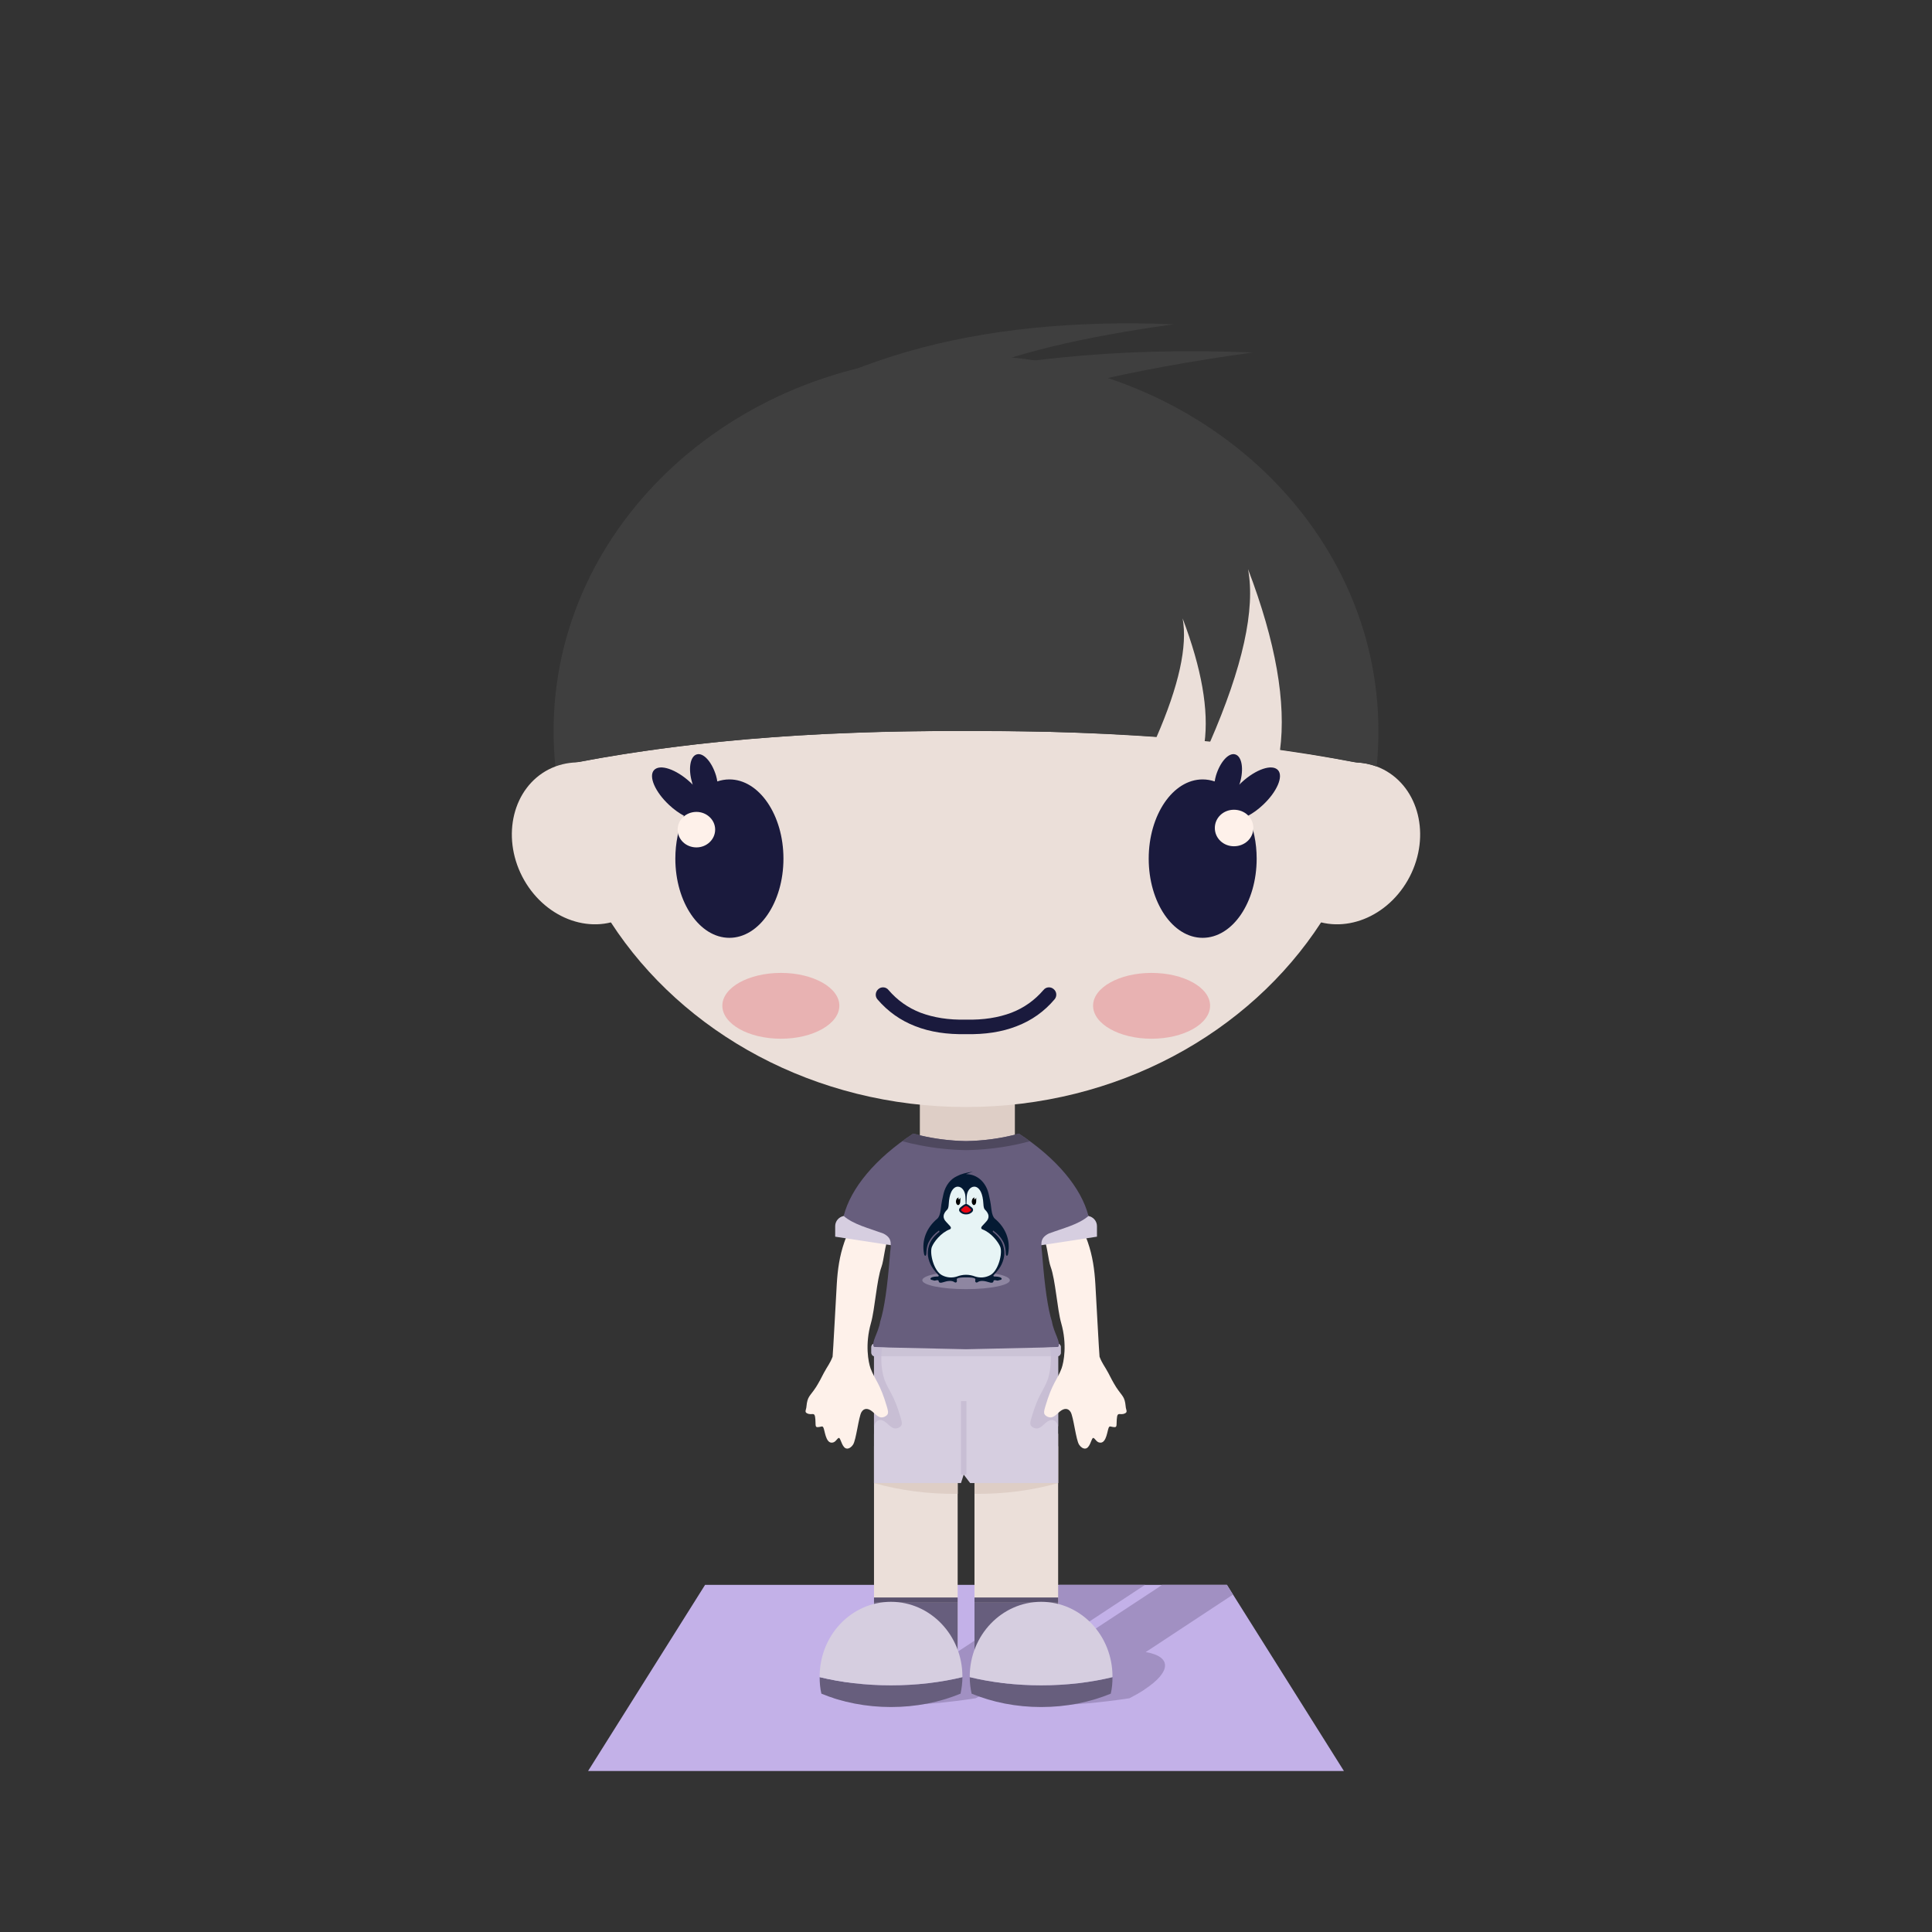 <svg:svg xmlns:dc="http://purl.org/dc/elements/1.1/" xmlns:ns2="http://web.resource.org/cc/" xmlns:rdf="http://www.w3.org/1999/02/22-rdf-syntax-ns#" xmlns:svg="http://www.w3.org/2000/svg" height="13440.0" style="shape-rendering:geometricPrecision; text-rendering:geometricPrecision; image-rendering:optimizeQuality; fill-rule:evenodd; clip-rule:evenodd" version="1.1" viewBox="-2570.0 -1120.0 13440.0 13440.0" width="13440.0" xml:space="preserve">
 <svg:rect x="-2570.0" y="-1120.0" width="13440.0" height="13440.0" fill="#333333" stroke="none"/>
 <svg:defs>
  <svg:style type="text/css">
   
    .fil0 {fill:none}
    .fil21 {fill:black}
    .fil18 {fill:#051A33}
    .fil8 {fill:#1A1A3D}
    .fil10 {fill:#3F3F3F}
    .fil23 {fill:#4E485E}
    .fil5 {fill:#5A526E}
    .fil4 {fill:#675E7D}
    .fil17 {fill:#8E86A1}
    .fil2 {fill:#A190C2}
    .fil1 {fill:#C3B1E8}
    .fil14 {fill:#C6BDD4}
    .fil15 {fill:#C8BED4}
    .fil13 {fill:#CBC3D6}
    .fil6 {fill:#D6CEE0}
    .fil7 {fill:#DECEC6}
    .fil20 {fill:#E7F4F5}
    .fil12 {fill:#E8B2B2}
    .fil19 {fill:#EA0311}
    .fil3 {fill:#EBDFD9}
    .fil9 {fill:#FEF1EA}
    .fil22 {fill:#05172E;fill-rule:nonzero}
    .fil11 {fill:#1A1A3D;fill-rule:nonzero}
    .fil16 {fill:#C8BED4;fill-rule:nonzero}
   
  </svg:style>
 </svg:defs>
 <svg:g id="Layer_x0020_1">
  <svg:polygon class="fil0" points="0,0 8300,0 8300,11200 0,11200 " />
  <svg:g id="_441918443904">
   <svg:g>
    <svg:polygon class="fil1" points="3352,9905 5965,9905 6779,11200 1521,11200 2335,9905 " />
    <svg:path class="fil2" d="M4799 9905l597 0 -46 30 -630 415 -28 18 -256 168c-22,30 -61,63 -112,96l-2 2c-32,21 -67,41 -105,60 -194,30 -390,48 -568,48 -178,0 -320,-18 -422,-48 20,-19 46,-39 76,-60l3 -2c191,-125 516,-230 782,-259l7 -5 28 -18 676 -445zm715 0l451 0 42 68 -572 377 -28 18 -7 5c178,29 183,134 -7,259l-2 2c-32,21 -67,41 -104,60 -197,30 -391,48 -569,48 -178,0 -320,-18 -422,-48 21,-19 45,-39 76,-60l3 -2c51,-33 113,-66 180,-96l255 -168 28 -18 632 -415 44 -30z" />
   </svg:g>
   <svg:g>
    <svg:path class="fil3" d="M3510 8854l582 0 0 1606 -582 0 0 -1606zm1281 0l-582 0 0 1606 582 0 0 -1606z" />
    <svg:path class="fil4" d="M3510 10029l582 0 0 431 -582 0 0 -431zm1281 0l-582 0 0 431 582 0 0 -431z" />
    <svg:path class="fil5" d="M3510 9993l582 0 0 36 -582 0 0 -36zm1281 0l-582 0 0 36 582 0 0 -36z" />
    <svg:path class="fil4" d="M3628 10604c180,0 349,-21 497,-57 0,39 -5,78 -13,115 -146,60 -310,93 -484,93 -174,0 -338,-33 -484,-93 -9,-37 -12,-76 -12,-115 148,36 317,57 496,57zm1045 0c-180,0 -349,-21 -497,-57 0,39 5,78 13,115 146,60 310,93 484,93 174,0 338,-33 484,-93 9,-37 12,-76 12,-115 -148,36 -317,57 -496,57z" />
    <svg:path class="fil6" d="M4125 10547c-148,36 -317,57 -497,57 -179,0 -348,-21 -496,-57 0,-2 0,-3 0,-4 0,-287 221,-520 496,-520 274,0 497,233 497,520 0,1 0,2 0,4zm51 0c148,36 317,57 497,57 179,0 348,-21 496,-57 0,-2 0,-3 0,-4 0,-287 -221,-520 -496,-520 -274,0 -497,233 -497,520 0,1 0,2 0,4z" />
    <svg:path class="fil7" d="M4092 8941l-582 0 0 256c184,52 379,77 582,75l0 -331zm117 0l582 0 0 256c-184,52 -379,77 -582,75l0 -331z" />
    <svg:polygon class="fil7" points="3829,6468 4490,6468 4490,6955 3829,6955 " />
    <svg:path class="fil3" d="M6818 4929c98,-225 163,-466 189,-716 -822,-171 -1773,-253 -2857,-248 -1083,-5 -2035,77 -2856,248 25,250 90,491 187,716 56,128 123,251 199,368 499,769 1418,1284 2470,1284 1052,0 1971,-515 2470,-1284 76,-117 143,-240 198,-368z" />
    <svg:path class="fil3" d="M7054 4233c247,128 329,461 183,745 -147,284 -465,410 -714,282 -247,-127 -329,-460 -182,-745 146,-283 466,-409 713,-282z" />
    <svg:path class="fil8" d="M6172 4853c0,-110 -22,-212 -60,-298 34,-18 69,-43 103,-75 98,-91 145,-200 105,-243 -41,-44 -153,-6 -252,85 -6,5 -11,11 -17,17 2,-5 3,-9 5,-14 28,-96 13,-184 -33,-197 -46,-14 -105,52 -134,147 -4,14 -7,28 -9,41 -27,-9 -55,-14 -84,-14 -207,0 -375,248 -375,551 0,305 168,551 375,551 208,0 376,-246 376,-551zm-4087 -373c-98,-91 -145,-200 -105,-243 41,-44 153,-6 252,85 6,5 11,11 17,17 -2,-5 -3,-9 -4,-14 -29,-96 -14,-184 32,-197 46,-14 105,52 134,147 4,14 7,28 9,41 27,-9 55,-14 84,-14 207,0 376,248 376,551 0,305 -169,551 -376,551 -207,0 -376,-246 -376,-551 0,-109 22,-212 60,-298 -33,-18 -69,-43 -103,-75z" />
    <svg:path class="fil9" d="M6014 4513c75,0 135,56 135,127 0,71 -60,127 -135,127 -74,0 -133,-56 -133,-127 0,-71 59,-127 133,-127z" />
    <svg:path class="fil10" d="M6864 4184c48,2 96,11 143,29 8,-82 12,-164 12,-248 0,-1443 -1284,-2614 -2869,-2614 -1584,0 -2869,1171 -2869,2614 0,84 4,166 13,248 46,-18 94,-27 142,-29 140,-27 283,-51 424,-72l0 0c422,-63 849,-103 1275,-124l0 0c19,-1 38,-2 58,-3 159,-7 326,-13 499,-16 150,-3 303,-4 458,-4 198,0 392,2 581,6 736,19 1430,73 2133,213z" />
    <svg:path class="fil3" d="M1246 4233c-247,128 -329,461 -183,745 147,284 466,410 714,282 247,-127 329,-460 182,-745 -146,-283 -465,-409 -713,-282z" />
    <svg:path class="fil9" d="M2275 4528c-73,0 -131,55 -131,123 0,69 58,124 131,124 71,0 130,-55 130,-124 0,-68 -59,-123 -130,-123z" />
    <svg:path class="fil11" d="M4150 5973c-1,0 -1,0 -1,0 -120,3 -224,-14 -315,-48 -88,-34 -162,-87 -223,-158 -17,-22 -50,-25 -71,-6 -21,18 -24,50 -6,71 72,84 160,147 264,187 102,40 220,58 352,55 132,3 250,-15 352,-55 105,-40 193,-103 264,-187 18,-21 16,-53 -6,-71 -21,-19 -54,-16 -71,6 -61,71 -135,124 -223,158 -90,34 -195,51 -315,48 -1,0 -1,0 -1,0z" />
    <svg:path class="fil12" d="M2863 5648c223,0 406,102 406,228 0,127 -183,230 -406,230 -226,0 -408,-103 -408,-230 0,-126 182,-228 408,-228z" />
    <svg:path class="fil12" d="M5440 5648c-223,0 -406,102 -406,228 0,127 183,230 406,230 226,0 408,-103 408,-230 0,-126 -182,-228 -408,-228z" />
    <svg:path class="fil10" d="M5595 1136c-1395,-57 -2474,255 -3237,935 124,-11 248,-20 372,-28 66,-4 132,-8 199,-12l0 0 57 -2c159,-8 326,-13 499,-17 48,-1 96,-1 144,-2 0,0 0,0 0,0 32,-406 687,-698 1966,-874z" />
    <svg:path class="fil10" d="M6145 1332c-1907,-77 -3382,349 -4425,1279 169,-15 339,-28 508,-39 91,-6 182,-11 272,-15l0 0 78 -4c218,-10 446,-18 683,-23 65,-1 131,-2 197,-2 0,-1 0,-1 0,-1 44,-555 940,-953 2687,-1195z" />
    <svg:path class="fil3" d="M6112 2839c52,280 -37,682 -266,1207 164,15 326,34 488,56 45,-335 -29,-756 -222,-1263z" />
    <svg:path class="fil3" d="M5657 3182c35,192 -26,469 -183,829 112,11 224,24 335,39 31,-231 -20,-520 -152,-868z" />
    <svg:path class="fil13" d="M3516 8226l1269 0c13,0 24,11 24,24l0 41c0,13 -11,24 -24,24l-1269 0c-13,0 -24,-11 -24,-24l0 -41c0,-13 11,-24 24,-24z" />
    <svg:path class="fil14" d="M3516 8226l54 0c-5,31 -8,61 -9,89l-45 0c-13,0 -24,-11 -24,-24l0 -41c0,-13 11,-24 24,-24z" />
    <svg:path class="fil14" d="M4785 8226l-54 0c5,31 8,61 9,89l45 0c13,0 24,-11 24,-24l0 -41c0,-13 -11,-24 -24,-24z" />
    <svg:polygon class="fil6" points="3510,8315 4791,8315 4791,9197 4179,9197 4134,9138 4115,9197 3510,9197 " />
    <svg:path class="fil15" d="M3510 8315l51 0c-2,76 12,134 21,161 31,83 65,100 114,268 8,27 10,40 5,51 -6,10 -19,18 -31,21 -30,8 -52,-20 -75,-39 -31,-26 -59,-25 -76,3 -4,5 -6,13 -9,23l0 -488z" />
    <svg:path class="fil15" d="M4791 8315l-51 0c2,76 -12,134 -21,161 -31,83 -65,100 -114,268 -8,27 -10,40 -5,51 6,10 19,18 31,21 30,8 52,-20 75,-39 31,-26 59,-25 76,3 4,5 6,13 9,23l0 -488z" />
    <svg:polygon class="fil16" points="4115,9138 4115,8627 4153,8627 4153,9138 " />
    <svg:path class="fil9" d="M3385 7418c-47,24 -64,53 -81,102 -34,98 -47,192 -53,294 -3,47 -27,498 -29,504 -19,49 -33,61 -61,113 -15,30 -34,66 -54,98 -44,67 -60,63 -67,136 -1,20 -15,37 3,46 37,20 55,-18 59,42 3,34 -3,55 14,55 31,0 37,-18 46,15 9,32 19,109 68,90 20,-9 30,-38 40,-28 10,11 21,70 51,72 15,2 33,-11 43,-27 22,-32 39,-194 59,-227 17,-28 45,-29 76,-3 23,19 45,47 75,39 12,-3 25,-11 31,-21 5,-11 3,-24 -5,-51 -49,-168 -83,-185 -114,-268 -15,-42 -40,-166 3,-316 27,-94 40,-302 73,-390 17,-45 25,-162 48,-196 22,-33 61,18 54,-17 -7,-37 -41,-78 -98,-90 -55,-13 -133,5 -181,28z" />
    <svg:path class="fil9" d="M4916 7418c47,24 64,53 81,102 34,98 47,192 53,294 3,47 27,498 29,504 19,49 33,61 61,113 15,30 34,66 54,98 44,67 60,63 67,136 1,20 15,37 -3,46 -37,20 -55,-18 -59,42 -3,34 3,55 -14,55 -31,0 -37,-18 -46,15 -9,32 -19,109 -68,90 -20,-9 -30,-38 -40,-28 -10,11 -21,70 -51,72 -15,2 -33,-11 -43,-27 -22,-32 -39,-194 -59,-227 -17,-28 -45,-29 -76,-3 -23,19 -45,47 -75,39 -12,-3 -25,-11 -31,-21 -5,-11 -3,-24 5,-51 49,-168 83,-185 114,-268 15,-42 40,-166 -3,-316 -27,-94 -40,-302 -73,-390 -17,-45 -25,-162 -48,-196 -22,-33 -61,18 -54,-17 7,-37 41,-78 98,-90 55,-13 133,5 181,28z" />
    <svg:path class="fil6" d="M3726 7483l36 0 0 -146 -336 0 -58 -100 -69 102c-34,7 -59,36 -59,71l0 73 524 80 -38 -80zm849 0l-36 0 0 -146 336 0 58 -100 69 102c34,7 59,36 59,71l0 73 -524 80 38 -80z" />
    <svg:path class="fil4" d="M3783 6766c-262,171 -435,379 -484,573 70,60 173,84 276,122 71,36 50,79 45,159 -17,216 -39,367 -67,454 -13,80 -65,145 -43,176 37,1 71,2 103,4l537 12 538 -12c32,-2 66,-3 103,-4 22,-31 -30,-96 -43,-176 -28,-87 -50,-238 -67,-454 -5,-80 -26,-123 45,-159 102,-38 206,-62 276,-122 -49,-194 -222,-402 -484,-573 -120,33 -244,50 -368,52 -123,-2 -247,-19 -367,-52z" />
    <svg:g>
     <svg:path class="fil17" d="M4150 7724c-168,0 -304,28 -304,62 0,34 136,62 304,62 169,0 305,-28 305,-62 0,-34 -136,-62 -305,-62z" />
     <svg:path class="fil18" d="M4087 7062c-46,21 -79,65 -93,121 -7,31 -14,57 -20,112 -4,33 -13,54 -24,63 -73,61 -110,148 -92,244 4,20 15,18 16,-2 2,-50 13,-75 24,-92 11,-20 31,-44 64,-68 1,2 3,5 3,9 -35,27 -56,55 -67,81 -19,46 -19,94 5,145 9,20 27,45 54,74 2,1 4,4 3,6 0,3 -3,5 -5,5 -14,0 -37,1 -48,9 -6,5 -6,11 2,14 6,2 10,2 13,3 5,3 12,3 18,1 12,-3 20,-2 20,6 0,7 8,14 27,8 38,-12 64,-15 84,-1 8,5 16,0 16,-8 0,-9 -3,-14 1,-17 9,-7 31,-9 62,-9 32,0 54,2 63,9 4,3 1,8 1,17 0,8 8,13 16,8 20,-14 46,-11 84,1 19,6 27,-1 27,-8 0,-8 8,-9 20,-6 6,2 13,2 18,-1 3,-1 7,-1 13,-3 8,-3 8,-9 2,-14 -11,-8 -34,-9 -48,-9 -2,0 -5,-2 -5,-5 -1,-2 1,-5 3,-6 27,-29 45,-54 54,-74 24,-51 24,-99 5,-145 -11,-26 -32,-54 -67,-81 0,-4 2,-7 3,-9 33,24 53,48 64,68 11,17 22,42 24,92 1,20 12,22 16,2 18,-96 -19,-183 -92,-244 -11,-9 -20,-30 -24,-63 -6,-55 -13,-81 -20,-112 -19,-78 -78,-135 -157,-135 13,-6 29,-11 48,-17 -46,6 -83,16 -111,31z" />
     <svg:path class="fil19" d="M4180 7289c-10,-8 -19,-19 -30,-19 -10,0 -19,11 -29,19 -7,5 -8,9 0,16 9,7 18,11 29,11 12,0 21,-4 30,-11 8,-7 7,-11 0,-16z" />
     <svg:path class="fil20" d="M4093 7135c-20,0 -37,17 -47,40 -8,18 -14,44 -16,80 -1,22 -5,35 -11,40 -31,30 -33,59 -6,86 9,10 17,18 24,26 10,9 11,21 0,25 -63,24 -111,89 -124,121 -18,43 12,168 70,198 36,19 74,19 104,9 19,-7 40,-12 63,-12 24,0 45,5 64,12 30,10 68,10 104,-9 58,-30 88,-155 70,-198 -13,-32 -61,-97 -124,-121 -11,-4 -10,-16 0,-25 7,-8 15,-16 24,-26 27,-27 25,-56 -6,-86 -6,-5 -10,-18 -11,-40 -2,-36 -8,-62 -16,-80 -10,-23 -27,-40 -47,-40 -29,0 -51,31 -53,69 -1,23 -2,39 -2,51 12,4 25,14 41,28 11,15 5,29 -20,41 -8,3 -15,4 -24,4 -8,0 -15,-1 -23,-4 -25,-12 -31,-26 -20,-41 16,-14 29,-24 41,-28 0,-12 -1,-28 -2,-51 -2,-38 -24,-69 -53,-69z" />
     <svg:path class="fil21" d="M4221 7211c0,7 0,17 0,27 0,14 -7,25 -16,25 -8,0 -15,-11 -15,-25 0,-6 2,-11 4,-16 3,-6 9,-10 16,-13 0,0 0,1 -1,1 -2,6 -2,12 0,13 3,1 7,-2 10,-8 1,-2 1,-3 2,-4z" />
     <svg:path class="fil21" d="M4111 7211c0,7 0,17 -1,27 0,14 -6,25 -15,25 -8,0 -15,-11 -15,-25 0,-6 2,-11 4,-16 3,-6 9,-10 16,-13 0,0 0,1 -1,1 -2,6 -3,12 0,13 3,1 7,-2 10,-8 1,-2 1,-3 2,-4z" />
     <svg:path class="fil22" d="M4327 7779c1,0 1,1 0,1 -1,0 -2,-1 -2,-2 -1,-5 0,-15 6,-15 4,0 2,8 -1,10l1 0c3,-2 7,-2 7,2 0,2 -1,2 -1,2 -1,0 -2,-3 -2,-3 -1,0 -1,1 -2,1 1,1 1,2 0,2 0,0 1,2 3,1 2,0 2,-2 2,-3 0,-2 0,-1 -1,-2 1,-1 1,-1 1,-1 0,1 0,1 0,1 1,-1 1,-1 3,-1 0,0 0,0 0,0l1 1c1,2 -1,4 -1,5 0,1 1,1 2,0l1 -1c0,-1 0,-2 0,-3 0,0 0,-1 0,-1 0,0 1,0 1,0 1,-3 5,-1 2,4l0 0c0,1 1,3 1,2l2 -2c-3,-2 2,-5 4,-5 1,1 1,1 0,2 -1,0 -2,1 -3,2l2 1c0,0 0,-1 1,-1 0,0 0,0 0,0 0,1 0,1 -1,1 0,0 0,2 0,2 1,0 1,0 1,0 1,0 2,-1 2,-3 1,-2 1,-3 2,-2 0,0 0,1 0,3 0,1 0,1 0,1 0,0 0,0 0,-1 0,0 1,-1 1,-1 -2,-2 -2,-3 -1,-4 0,-1 2,-1 5,-1l2 0 9 -1c0,-1 0,-1 0,-1 1,0 1,0 1,1 0,0 -9,1 -10,1 -1,0 -2,1 -2,1 -6,0 -6,0 -4,3 0,-1 1,-1 1,-2 0,0 0,0 0,0l1 0c0,1 0,2 0,3l1 3c0,0 0,1 0,1 1,1 1,1 1,1 0,1 0,1 -1,-1 -1,0 -2,-2 -3,-3l0 0c0,0 0,2 -1,2 0,0 -1,-2 -1,-3 -2,6 -6,4 -5,1l-1 0 -2 3c-2,1 -3,-2 -2,-3 1,-2 1,-4 0,-4 -1,0 -2,0 -2,1 0,0 1,1 1,1 -1,1 -1,1 -1,1 0,1 0,1 1,2 0,1 0,2 0,2l-1 -1c0,0 0,0 0,0 0,0 0,0 0,-1 -1,1 -2,2 -3,2 -4,-1 0,-5 -1,-7l0 0 0 0c-2,0 -2,1 -2,2l0 1c1,4 0,4 -1,1 -1,2 -3,3 -5,2 0,0 0,-1 0,-1 -2,2 -6,2 -4,-2 1,-1 1,-2 2,-2l-2 -1c0,0 0,0 0,-1l0 0c2,-1 6,-9 1,-8 -6,1 -5,14 -4,15 1,0 1,0 1,0zm5 -5c0,0 1,0 1,1 0,-1 1,-2 2,-2 1,0 2,3 2,3 0,0 0,0 0,-1 0,-3 -3,-3 -5,-1zm1 2c-1,-1 -1,-1 -2,-2 0,1 -1,1 -1,2 -1,2 0,3 1,2 1,0 1,0 2,-1 -1,0 -1,-1 0,-1zm6 2l-6 -2zm12 3c0,0 0,0 0,0 0,0 0,0 0,0zm6 -3c1,-1 2,-2 3,-3 -1,0 -3,1 -4,2 0,0 0,1 1,1zm9 -2c0,1 0,1 0,2l0 1 0 -3zm14 -4l-14 4zm14 -4z" />
    </svg:g>
    <svg:path class="fil23" d="M3829 6847c106,21 214,32 321,34 114,-2 228,-14 340,-37 35,-7 69,-16 104,-25 -24,-18 -50,-35 -76,-53 -10,3 -19,5 -28,8 -112,28 -226,42 -340,44 -107,-2 -215,-15 -321,-40 -15,-4 -31,-8 -46,-12 -26,18 -52,35 -76,53 40,11 81,20 122,28z" />
   </svg:g>
  </svg:g>
 </svg:g>
</svg:svg>